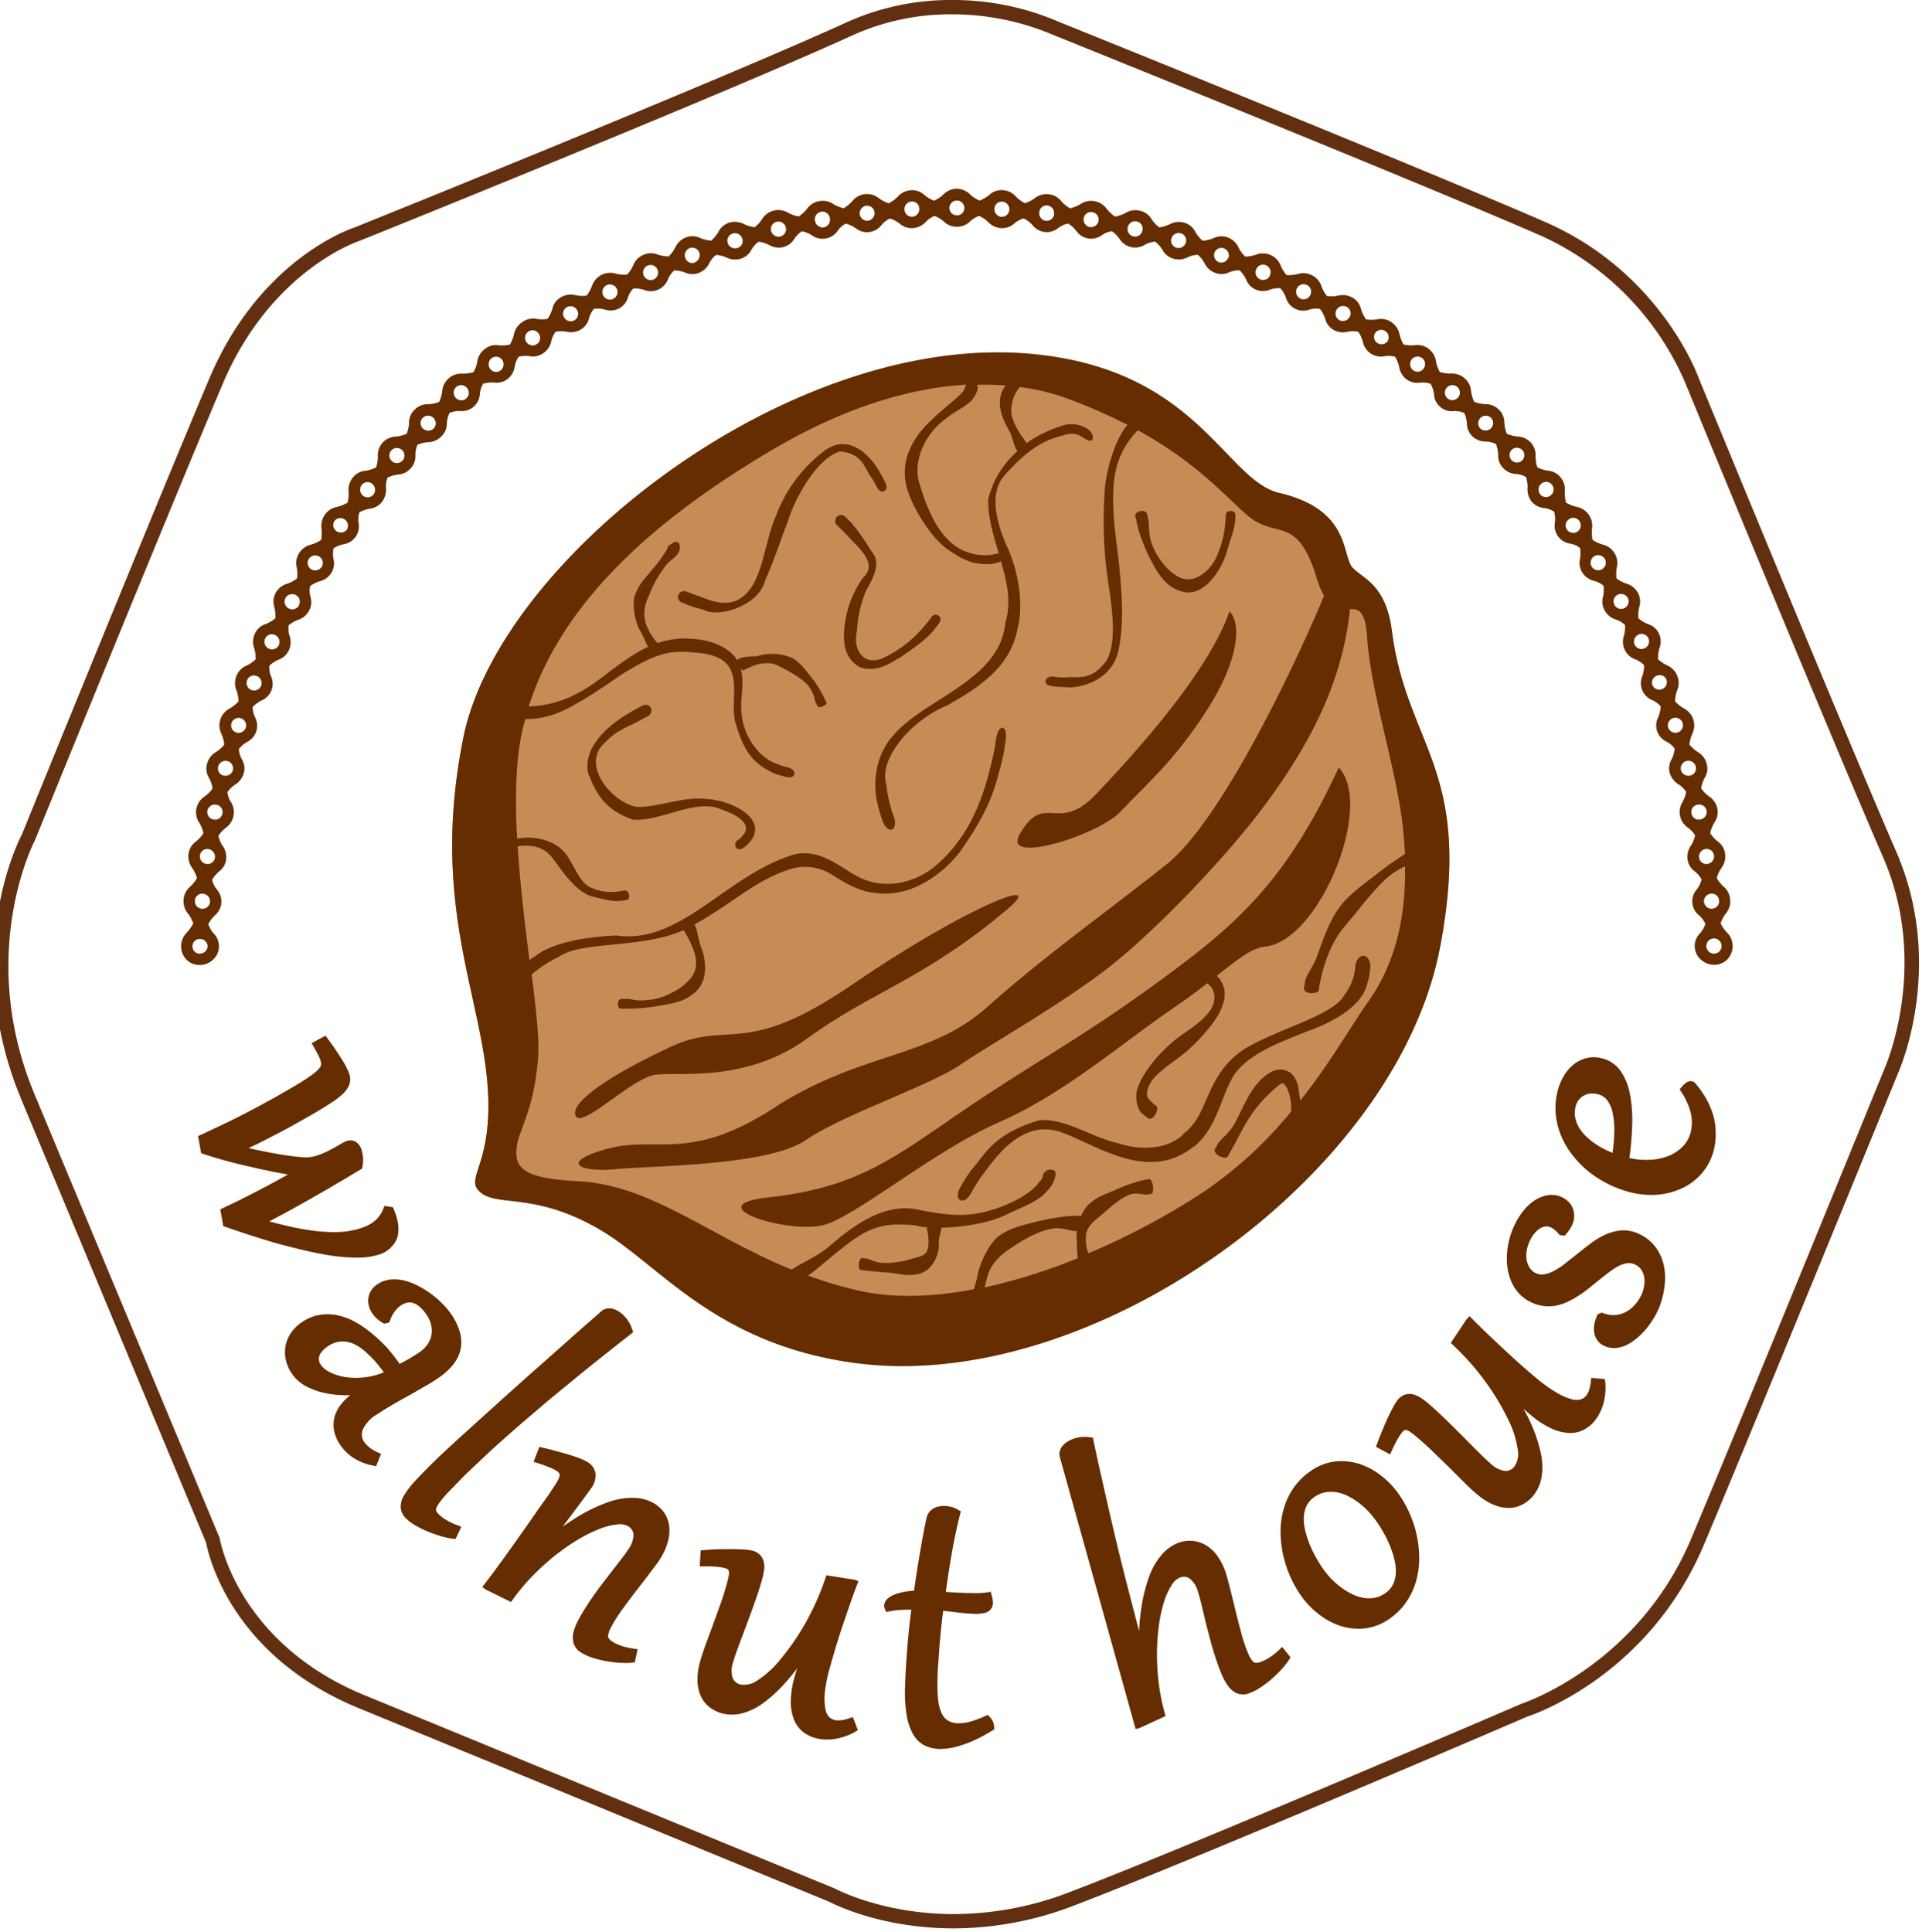 <svg id="Layer_1" data-name="Layer 1" xmlns="http://www.w3.org/2000/svg" viewBox="0 0 472.93 473.71"><defs><style>.cls-1{fill:#632f11;}.cls-2{fill:#c68c56;}.cls-3{fill:#652d00;}</style></defs><title>logo-en</title><path class="cls-1" d="M233.81,472.8c-17.73,0-29.38-5.93-30.62-6.58-3-1.21-85.37-35.14-115.14-47.37-31.61-13-37-37.83-37.51-40.59L5.61,270.49c-.51-1.24-1-2.46-1.47-3.66-12.93-34,.19-60.26,1.23-62.25,1.22-3,33.65-82.71,46-111.88S86,56.08,86.9,55.78c.76-.31,88.69-35.72,120.47-50.22A61.87,61.87,0,0,1,233.24,0a65.53,65.53,0,0,1,26.64,5.47c.76.3,87.41,35.22,118.91,48.94,28.06,12.23,37.3,37.22,37.68,38.29.33.77,34.93,85,48.48,116.23,12,27.79.82,53.26.34,54.32-.31.78-34.11,83.57-47.47,115.33-13.66,32.49-42.23,41.94-43.44,42.32-.64.29-80.45,34.64-111.16,46.34A82.38,82.38,0,0,1,233.81,472.8ZM233.24,3.51a58.43,58.43,0,0,0-24.41,5.23C177,23.27,89,58.72,88.08,59.08c-.33.1-21.68,7.24-33.46,35C42.08,123.63,8.92,205.17,8.57,206l-.08.17c-.12.25-13.65,26.32-1.09,59.44q.67,1.75,1.43,3.56L53.93,377.28l0,.21c.06.25,4.51,25.42,35.42,38.13L204.62,463l.18.09c.11.06,11.61,6.2,29,6.2A79,79,0,0,0,262,464c30.63-11.67,110.37-46,111.18-46.34.43-.15,28.42-9.46,41.44-40.41C428,345.48,461.73,262.7,462.08,261.88c.13-.3,11.06-25.23-.34-51.55C448.17,179.05,413.55,94.8,413.21,93.95A69.84,69.84,0,0,0,377.4,57.62C345.94,43.91,259.32,9,258.45,8.66A63.43,63.43,0,0,0,233.24,3.51Z"/><path class="cls-2" d="M341.26,154.77c-1.46-11.31-6.81-12.7-9.59-15.51s-.31-14.24-18-18.37c-13.45-3.15-20.09-30.74-61.65-34.17-59-4.9-129.74,50.6-138.45,94.33-7.54,37.74,2.82,59.45,5.56,81s-4.64,26.17-2.09,29.52c3.87,5,13.19,0,30.29,10.09,14.39,8.5,27.78,27.55,61.32,32.42,58.61,8.54,133.91-45.72,144.45-102,8.16-43.48-8.18-49-11.83-77.36"/><path class="cls-3" d="M423.35,228.61a10.08,10.08,0,0,1-1.51-2.21,7.69,7.69,0,0,1,1.25-2.39,4.65,4.65,0,0,0,1.1-3.42,4.54,4.54,0,0,0-1.6-3.19,9.06,9.06,0,0,1-1.69-2.12h0a7.88,7.88,0,0,1,1.13-2.45,4.75,4.75,0,0,0,.91-3.47,4.31,4.31,0,0,0-1.85-3.09,8.12,8.12,0,0,1-1.81-2,8.66,8.66,0,0,1,1-2.52,4.74,4.74,0,0,0,.76-3.53,4.82,4.82,0,0,0-2.09-3,8.29,8.29,0,0,1-1.89-1.92,8.17,8.17,0,0,1,.87-2.57,4.33,4.33,0,0,0,.47-3.56,4.71,4.71,0,0,0-2.22-2.83,8.37,8.37,0,0,1-2-1.81,9.69,9.69,0,0,1,.71-2.62,4.62,4.62,0,0,0,.23-3.58,4.78,4.78,0,0,0-2.36-2.69,9.16,9.16,0,0,1-2.09-1.69,8.67,8.67,0,0,1,.49-2.64,4.65,4.65,0,0,0,.06-3.59,4.57,4.57,0,0,0-2.49-2.58,8.32,8.32,0,0,1-2.23-1.53,8.25,8.25,0,0,1,.34-2.68,4.63,4.63,0,0,0-.13-3.6A4.37,4.37,0,0,0,404,153a8.65,8.65,0,0,1-2.32-1.41,8,8,0,0,1,.21-2.71,4.51,4.51,0,0,0-.36-3.58,4.69,4.69,0,0,0-2.84-2.22,8.32,8.32,0,0,1-2.38-1.28,9,9,0,0,1,.09-2.73,4.45,4.45,0,0,0-.62-3.51,4.63,4.63,0,0,0-2.92-2.06,8.63,8.63,0,0,1-2.44-1.16,10.13,10.13,0,0,1-.11-2.69,4.73,4.73,0,0,0-3.84-5.4,9.71,9.71,0,0,1-2.52-1,8.21,8.21,0,0,1-.31-2.68,4.62,4.62,0,0,0-1-3.46,4.34,4.34,0,0,0-3.15-1.71,8.41,8.41,0,0,1-2.59-.82,8.51,8.51,0,0,1-.43-2.67,4.65,4.65,0,0,0-1.16-3.4,4.77,4.77,0,0,0-3.29-1.49,8.38,8.38,0,0,1-2.61-.68,8.64,8.64,0,0,1-.59-2.66,4.47,4.47,0,0,0-1.4-3.3,4.65,4.65,0,0,0-3.35-1.3,8.28,8.28,0,0,1-2.65-.56,10.08,10.08,0,0,1-.76-2.59,4.56,4.56,0,0,0-1.59-3.19,4.62,4.62,0,0,0-3.41-1.14,9.45,9.45,0,0,1-2.66-.38,8.24,8.24,0,0,1-.92-2.52,4.69,4.69,0,0,0-1.77-3.13,4.43,4.43,0,0,0-3.47-.93,8.79,8.79,0,0,1-2.71-.17,8.2,8.2,0,0,1-1-2.49,4.71,4.71,0,0,0-2-3,4.54,4.54,0,0,0-3.54-.68,8.73,8.73,0,0,1-2.69,0,8.61,8.61,0,0,1-1.2-2.45,4.24,4.24,0,0,0-2.13-2.88,4.7,4.7,0,0,0-3.56-.48,8,8,0,0,1-2.69.1,9.43,9.43,0,0,1-1.32-2.37,4.61,4.61,0,0,0-2.33-2.72,4.71,4.71,0,0,0-3.57-.3,9,9,0,0,1-2.68.24A8.07,8.07,0,0,1,314,65.15a4.66,4.66,0,0,0-2.46-2.61,4.59,4.59,0,0,0-3.58-.11,8.6,8.6,0,0,1-2.69.47,8.43,8.43,0,0,1-1.6-2.17,4.71,4.71,0,0,0-2.59-2.48,4.48,4.48,0,0,0-3.62.16,8.57,8.57,0,0,1-2.62.62,8.53,8.53,0,0,1-1.73-2.1,4.5,4.5,0,0,0-2.75-2.33,4.75,4.75,0,0,0-3.59.39,8.06,8.06,0,0,1-2.59.75,8.16,8.16,0,0,1-1.84-2,4.47,4.47,0,0,0-2.91-2.09,4.6,4.6,0,0,0-3.51.58,8.35,8.35,0,0,1-2.57.87,10.31,10.31,0,0,1-2-1.85,4.53,4.53,0,0,0-3-1.92,4.64,4.64,0,0,0-3.51.75,8.84,8.84,0,0,1-2.49,1,8.47,8.47,0,0,1-2.09-1.68,4.67,4.67,0,0,0-6.56-.82,8.5,8.5,0,0,1-2.43,1.24,8.7,8.7,0,0,1-2.17-1.59,4.68,4.68,0,0,0-3.23-1.61,4.35,4.35,0,0,0-3.37,1.2,8.57,8.57,0,0,1-2.35,1.36,8,8,0,0,1-2.27-1.48,4.81,4.81,0,0,0-3.31-1.44,4.77,4.77,0,0,0-3.31,1.44A8,8,0,0,1,229,49.2a8.27,8.27,0,0,1-2.32-1.36,4.42,4.42,0,0,0-3.4-1.2,4.67,4.67,0,0,0-3.2,1.61,8.67,8.67,0,0,1-2.18,1.59,8.37,8.37,0,0,1-2.43-1.24,4.63,4.63,0,0,0-3.44-1,4.68,4.68,0,0,0-3.12,1.77,8.47,8.47,0,0,1-2.08,1.69,9.38,9.38,0,0,1-2.48-1,4.66,4.66,0,0,0-3.51-.75,4.6,4.6,0,0,0-3,1.92,9.42,9.42,0,0,1-2,1.84,8.22,8.22,0,0,1-2.54-.87,4.71,4.71,0,0,0-3.54-.58,4.58,4.58,0,0,0-2.91,2.09,8.3,8.3,0,0,1-1.82,2,8.1,8.1,0,0,1-2.6-.75,4.78,4.78,0,0,0-3.59-.39,4.45,4.45,0,0,0-2.73,2.33,8.82,8.82,0,0,1-1.73,2.1,8.77,8.77,0,0,1-2.64-.62,4.42,4.42,0,0,0-3.6-.16,4.75,4.75,0,0,0-2.61,2.48,8.25,8.25,0,0,1-1.59,2.17,8.56,8.56,0,0,1-2.69-.47,4.56,4.56,0,0,0-3.57.11,4.66,4.66,0,0,0-2.47,2.61,8,8,0,0,1-1.5,2.23,8.93,8.93,0,0,1-2.67-.24,4.72,4.72,0,0,0-5.91,3,9.18,9.18,0,0,1-1.31,2.37,8,8,0,0,1-2.69-.1,4.69,4.69,0,0,0-3.56.48,4.3,4.3,0,0,0-2.16,2.88,8.23,8.23,0,0,1-1.18,2.45,8.81,8.81,0,0,1-2.7,0A4.56,4.56,0,0,0,128,79,4.72,4.72,0,0,0,126,82a8.35,8.35,0,0,1-1,2.49,8.79,8.79,0,0,1-2.71.17,4.37,4.37,0,0,0-3.46.93A4.69,4.69,0,0,0,117,88.72a7.7,7.7,0,0,1-.91,2.52,9.64,9.64,0,0,1-2.67.38,4.67,4.67,0,0,0-5,4.33,9.8,9.8,0,0,1-.74,2.59,8.18,8.18,0,0,1-2.63.56,4.61,4.61,0,0,0-3.35,1.3,4.35,4.35,0,0,0-1.41,3.3,8.79,8.79,0,0,1-.58,2.66,8.59,8.59,0,0,1-2.63.68,4.72,4.72,0,0,0-3.27,1.49,4.67,4.67,0,0,0-1.18,3.4,8,8,0,0,1-.42,2.67,8.53,8.53,0,0,1-2.58.82,4.34,4.34,0,0,0-3.16,1.71,4.72,4.72,0,0,0-1,3.46,7.94,7.94,0,0,1-.28,2.68,10.25,10.25,0,0,1-2.53,1,4.67,4.67,0,0,0-3,1.91,4.82,4.82,0,0,0-.82,3.49,9.9,9.9,0,0,1-.1,2.69,8.7,8.7,0,0,1-2.43,1.16,4.64,4.64,0,0,0-2.95,2.06,4.49,4.49,0,0,0-.61,3.51,8.93,8.93,0,0,1,.09,2.73,8.28,8.28,0,0,1-2.39,1.28,4.72,4.72,0,0,0-2.84,2.22,4.52,4.52,0,0,0-.33,3.58,9.1,9.1,0,0,1,.21,2.71A8.79,8.79,0,0,1,65.14,153a4.38,4.38,0,0,0-2.67,2.38,4.71,4.71,0,0,0-.13,3.6,8.31,8.31,0,0,1,.34,2.68,8.25,8.25,0,0,1-2.25,1.53A4.69,4.69,0,0,0,58,169.33a8.71,8.71,0,0,1,.49,2.64,9.42,9.42,0,0,1-2.1,1.69,4.71,4.71,0,0,0-2.34,2.69,4.66,4.66,0,0,0,.23,3.58,9.3,9.3,0,0,1,.71,2.62,8,8,0,0,1-2,1.81,4.78,4.78,0,0,0-2.21,2.83,4.37,4.37,0,0,0,.47,3.56,7.83,7.83,0,0,1,.87,2.57,7.84,7.84,0,0,1-1.91,1.92,4.77,4.77,0,0,0-2.06,3,4.68,4.68,0,0,0,.73,3.53,8.35,8.35,0,0,1,1,2.52,8.46,8.46,0,0,1-1.8,2,4.4,4.4,0,0,0-1.86,3.09,4.81,4.81,0,0,0,.93,3.47,8.13,8.13,0,0,1,1.14,2.45,8.9,8.9,0,0,1-1.7,2.12A4.68,4.68,0,0,0,45,220.59a4.76,4.76,0,0,0,1.1,3.42,8.29,8.29,0,0,1,1.27,2.39,10.69,10.69,0,0,1-1.52,2.21,4.71,4.71,0,0,0-.17,6.63,4.45,4.45,0,0,0,3.26,1.36,4.77,4.77,0,0,0,3.3-1.32,4.42,4.42,0,0,0,.16-6.39,6.91,6.91,0,0,1-1.33-2.31,7.82,7.82,0,0,1,1.6-2.13,4.45,4.45,0,0,0,.48-6.38A5.63,5.63,0,0,1,52,215.69a8,8,0,0,1,1.69-2,4.32,4.32,0,0,0,1.75-3,4.81,4.81,0,0,0-.88-3.35,6,6,0,0,1-1-2.44,7.69,7.69,0,0,1,1.8-1.94,4.69,4.69,0,0,0,1.29-6.26,5.7,5.7,0,0,1-.9-2.49,7.82,7.82,0,0,1,1.9-1.85,4.79,4.79,0,0,0,2.1-2.73,4.38,4.38,0,0,0-.43-3.43,5.9,5.9,0,0,1-.76-2.55,7,7,0,0,1,2-1.73,4.43,4.43,0,0,0,2-6,5.75,5.75,0,0,1-.6-2.6,8,8,0,0,1,2.16-1.58,4.42,4.42,0,0,0,2.32-5.94,5.71,5.71,0,0,1-.39-2.6,7.88,7.88,0,0,1,2.24-1.46,4.5,4.5,0,0,0,2.55-2.34,4.79,4.79,0,0,0,.17-3.46,5.93,5.93,0,0,1-.25-2.62,7.8,7.8,0,0,1,2.28-1.34,4.66,4.66,0,0,0,2.69-2.17,4.39,4.39,0,0,0,.4-3.43,6.06,6.06,0,0,1-.12-2.66,7.65,7.65,0,0,1,2.35-1.2,4.7,4.7,0,0,0,2.84-2,4.45,4.45,0,0,0,.58-3.42,6.15,6.15,0,0,1,0-2.66,7,7,0,0,1,2.44-1,4.43,4.43,0,0,0,3.7-5.2,5.6,5.6,0,0,1,.21-2.64,8,8,0,0,1,2.51-.88,4.46,4.46,0,0,0,3-1.65,4.89,4.89,0,0,0,1-3.35,5.8,5.8,0,0,1,.38-2.61,7.83,7.83,0,0,1,2.54-.75,4.45,4.45,0,0,0,3.09-1.5,4.38,4.38,0,0,0,1.21-3.23,6,6,0,0,1,.5-2.58,7.81,7.81,0,0,1,2.57-.63A4.69,4.69,0,0,0,108.2,107a4.38,4.38,0,0,0,1.37-3.19,6.11,6.11,0,0,1,.65-2.58,6.76,6.76,0,0,1,2.61-.46,4.41,4.41,0,0,0,3.3-1.05,4.57,4.57,0,0,0,1.53-3.12,5.51,5.51,0,0,1,.8-2.52,8,8,0,0,1,2.66-.28,4.46,4.46,0,0,0,3.35-.89,4.67,4.67,0,0,0,1.71-3,6.13,6.13,0,0,1,1-2.46,8.07,8.07,0,0,1,2.66-.13,4.33,4.33,0,0,0,3.37-.73,4.49,4.49,0,0,0,1.92-2.85,5.89,5.89,0,0,1,1.11-2.41,7.61,7.61,0,0,1,2.65,0,4.89,4.89,0,0,0,3.42-.47,4.5,4.5,0,0,0,2.08-2.76,6.06,6.06,0,0,1,1.22-2.37,7,7,0,0,1,2.65.16,4.5,4.5,0,0,0,3.48-.25A4.43,4.43,0,0,0,153.92,73a5.87,5.87,0,0,1,1.38-2.29,8.43,8.43,0,0,1,2.63.38A4.44,4.44,0,0,0,161.4,71a4.64,4.64,0,0,0,2.38-2.55,5.72,5.72,0,0,1,1.52-2.15,8.08,8.08,0,0,1,2.62.51,4.36,4.36,0,0,0,3.43.1,4.69,4.69,0,0,0,2.53-2.34,6,6,0,0,1,1.66-2.07,7.8,7.8,0,0,1,2.57.64,4.72,4.72,0,0,0,3.44.31,4.4,4.4,0,0,0,2.67-2.19,6.19,6.19,0,0,1,1.77-2,7.74,7.74,0,0,1,2.51.77,4.72,4.72,0,0,0,3.42.58,4.42,4.42,0,0,0,2.8-2,6.16,6.16,0,0,1,1.88-1.9,7,7,0,0,1,2.48,1,4.48,4.48,0,0,0,6.3-1.12,5.15,5.15,0,0,1,2-1.76,8,8,0,0,1,2.43,1.13,4.45,4.45,0,0,0,3.32.94,4.59,4.59,0,0,0,3-1.74,5.75,5.75,0,0,1,2.08-1.59,8.15,8.15,0,0,1,2.36,1.25,4.36,4.36,0,0,0,3.27,1.11,4.87,4.87,0,0,0,3.12-1.5,5.65,5.65,0,0,1,2.17-1.48,7.49,7.49,0,0,1,2.26,1.36,4.48,4.48,0,0,0,3.21,1.28,4.42,4.42,0,0,0,3.2-1.28,5.89,5.89,0,0,1,2.27-1.36,7.94,7.94,0,0,1,2.19,1.48,4.74,4.74,0,0,0,3.1,1.5,4.4,4.4,0,0,0,3.28-1.11A6,6,0,0,1,251,53.55a7.52,7.52,0,0,1,2.09,1.59,4.56,4.56,0,0,0,3,1.74,4.4,4.4,0,0,0,3.31-.94,6.05,6.05,0,0,1,2.44-1.13,6.77,6.77,0,0,1,2,1.76,4.45,4.45,0,0,0,6.28,1.12,5.52,5.52,0,0,1,2.49-1,8.18,8.18,0,0,1,1.88,1.9,4.45,4.45,0,0,0,2.81,2,4.66,4.66,0,0,0,3.4-.58,6,6,0,0,1,2.51-.77,8.3,8.3,0,0,1,1.78,2,4.41,4.41,0,0,0,2.68,2.19,4.71,4.71,0,0,0,3.44-.31,5.81,5.81,0,0,1,2.58-.64,7.62,7.62,0,0,1,1.63,2.07,4.71,4.71,0,0,0,2.55,2.34,4.39,4.39,0,0,0,3.44-.1,6.2,6.2,0,0,1,2.62-.51,8,8,0,0,1,1.54,2.15,4.42,4.42,0,0,0,5.81,2.62,6.1,6.1,0,0,1,2.63-.38A7.07,7.07,0,0,1,315.27,73,4.42,4.42,0,0,0,321,75.92a5.47,5.47,0,0,1,2.64-.16,7.85,7.85,0,0,1,1.24,2.37,4.44,4.44,0,0,0,2.07,2.76,4.9,4.9,0,0,0,3.43.47,5.73,5.73,0,0,1,2.64,0,8.29,8.29,0,0,1,1.11,2.41A4.45,4.45,0,0,0,336,86.62a4.33,4.33,0,0,0,3.37.73,6.09,6.09,0,0,1,2.66.13,7.72,7.72,0,0,1,1,2.46,4.73,4.73,0,0,0,1.72,3,4.43,4.43,0,0,0,3.35.89,6.14,6.14,0,0,1,2.64.28,6.89,6.89,0,0,1,.83,2.52,4.38,4.38,0,0,0,4.82,4.18,5.39,5.39,0,0,1,2.62.46,8.07,8.07,0,0,1,.63,2.58A4.43,4.43,0,0,0,361,107a4.75,4.75,0,0,0,3.23,1.26,5.62,5.62,0,0,1,2.54.63,8,8,0,0,1,.53,2.58,4.31,4.31,0,0,0,1.18,3.23,4.51,4.51,0,0,0,3.11,1.5,6,6,0,0,1,2.53.75,8,8,0,0,1,.39,2.61,4.86,4.86,0,0,0,.94,3.35,4.57,4.57,0,0,0,3.06,1.65,5.94,5.94,0,0,1,2.5.88,6.93,6.93,0,0,1,.21,2.64,4.43,4.43,0,0,0,3.7,5.2,5.4,5.4,0,0,1,2.45,1.06,8.31,8.31,0,0,1,0,2.65,4.5,4.5,0,0,0,.58,3.42,4.74,4.74,0,0,0,2.84,2,5.91,5.91,0,0,1,2.35,1.2,8.2,8.2,0,0,1-.12,2.66,4.39,4.39,0,0,0,.41,3.43,4.61,4.61,0,0,0,2.67,2.17,5.84,5.84,0,0,1,2.28,1.34,7.3,7.3,0,0,1-.24,2.62,4.67,4.67,0,0,0,.18,3.46,4.42,4.42,0,0,0,2.53,2.34,5.76,5.76,0,0,1,2.22,1.46,7.7,7.7,0,0,1-.39,2.6,4.46,4.46,0,0,0,2.34,5.94,5.88,5.88,0,0,1,2.13,1.58,7.66,7.66,0,0,1-.6,2.6,4.53,4.53,0,0,0-.28,3.46,4.6,4.6,0,0,0,2.32,2.59,5.33,5.33,0,0,1,2,1.73,8.14,8.14,0,0,1-.75,2.55,4.39,4.39,0,0,0-.46,3.43,5,5,0,0,0,2.11,2.73,5.89,5.89,0,0,1,1.9,1.85,8,8,0,0,1-.89,2.49,4.65,4.65,0,0,0,1.27,6.26,5.82,5.82,0,0,1,1.82,1.94,7.89,7.89,0,0,1-1,2.44,4.86,4.86,0,0,0-.87,3.36,4.4,4.4,0,0,0,1.76,3,6.13,6.13,0,0,1,1.7,2,7.41,7.41,0,0,1-1.14,2.38,4.4,4.4,0,0,0,.48,6.38,6,6,0,0,1,1.59,2.13,6.61,6.61,0,0,1-1.32,2.31,4.38,4.38,0,0,0,.17,6.39,4.77,4.77,0,0,0,3.3,1.32,4.49,4.49,0,0,0,3.26-1.36,4.72,4.72,0,0,0-.18-6.63M49,233.85A1.85,1.85,0,0,1,47.17,232a1.83,1.83,0,0,1,1.91-1.79A1.86,1.86,0,0,1,50.9,232a1.89,1.89,0,0,1-1.91,1.8m.49-11a1.83,1.83,0,0,1-1.7-2,1.79,1.79,0,0,1,2-1.67,1.88,1.88,0,0,1,1.71,2,1.85,1.85,0,0,1-2,1.68m3.21-12.54a1.83,1.83,0,0,1-2.08,1.56,1.86,1.86,0,0,1-1.6-2.09,1.79,1.79,0,0,1,2.08-1.56,1.91,1.91,0,0,1,1.6,2.09m1.83-10.78a1.81,1.81,0,0,1-2.13,1.44,1.84,1.84,0,1,1,.73-3.6,1.8,1.8,0,0,1,1.4,2.16m2.55-10.61a1.89,1.89,0,0,1-2.29,1.27,1.79,1.79,0,0,1-1.29-2.25,1.85,1.85,0,0,1,3.58,1m3.17-10.48a1.88,1.88,0,0,1-2.35,1.17,1.84,1.84,0,1,1,2.35-1.17M64,168.16a1.85,1.85,0,0,1-2.4,1,1.83,1.83,0,0,1-1-2.41,1.79,1.79,0,0,1,2.38-1A1.88,1.88,0,0,1,64,168.16m4.36-10a1.84,1.84,0,0,1-2.44.88,1.87,1.87,0,0,1-.92-2.48,1.82,1.82,0,0,1,2.47-.86,1.9,1.9,0,0,1,.9,2.46m4.95-9.74A1.86,1.86,0,0,1,70,146.6a1.89,1.89,0,0,1,2.56-.7,1.83,1.83,0,0,1,.71,2.49M78.85,139a1.86,1.86,0,0,1-2.54.56,1.8,1.8,0,0,1-.59-2.53,1.85,1.85,0,0,1,3.13,2m6.1-9.07a1.86,1.86,0,0,1-3-2.16,1.83,1.83,0,0,1,2.59-.42,1.86,1.86,0,0,1,.44,2.57m6.6-8.71a1.84,1.84,0,0,1-2.59.28,1.87,1.87,0,0,1-.3-2.61,1.79,1.79,0,0,1,2.58-.28,1.89,1.89,0,0,1,.31,2.61m7.1-8.31a1.85,1.85,0,0,1-2.74-2.49,1.88,1.88,0,0,1,2.64-.1,1.84,1.84,0,0,1,.1,2.59m7.61-7.84a1.89,1.89,0,0,1-2.63-.06,1.81,1.81,0,0,1,0-2.59,1.85,1.85,0,0,1,2.64.07,1.82,1.82,0,0,1,0,2.58m8-7.38a1.85,1.85,0,0,1-2.6-.2,1.84,1.84,0,1,1,2.78-2.41,1.85,1.85,0,0,1-.18,2.61m8.46-6.91a1.81,1.81,0,0,1-2.57-.34,1.87,1.87,0,0,1,.31-2.61,1.81,1.81,0,0,1,2.58.34,1.89,1.89,0,0,1-.32,2.6m8.85-6.42a1.84,1.84,0,0,1-2.55-.48,1.88,1.88,0,0,1,.47-2.59,1.85,1.85,0,0,1,2.58.53,1.83,1.83,0,0,1-.5,2.54m9.23-5.84a1.88,1.88,0,0,1-2.53-.68,1.81,1.81,0,0,1,.64-2.52,1.88,1.88,0,0,1,2.54.69,1.83,1.83,0,0,1-.66,2.51m9.57-5.28a1.86,1.86,0,1,1,.79-2.5,1.87,1.87,0,0,1-.79,2.5m9.87-4.73a1.87,1.87,0,0,1-2.44-.93,1.85,1.85,0,0,1,.93-2.46,1.81,1.81,0,0,1,2.42.94,1.87,1.87,0,0,1-.91,2.45m10.1-4.15A1.82,1.82,0,0,1,168,63.26a1.87,1.87,0,0,1,1.08-2.41,1.81,1.81,0,0,1,2.37,1.1,1.9,1.9,0,0,1-1.08,2.37m10.35-3.51a1.86,1.86,0,0,1-2.3-1.22,1.84,1.84,0,0,1,1.21-2.33A1.9,1.9,0,0,1,182,58.53a1.8,1.8,0,0,1-1.22,2.28M191.28,58a1.89,1.89,0,0,1-2.22-1.4,1.8,1.8,0,0,1,1.36-2.22,1.86,1.86,0,0,1,.87,3.62M202,55.73a1.88,1.88,0,0,1-2.16-1.51,1.85,1.85,0,1,1,3.63-.64A1.88,1.88,0,0,1,202,55.73m10.79-1.61a1.85,1.85,0,0,1-2-1.61,1.87,1.87,0,0,1,1.62-2.07,1.82,1.82,0,0,1,2,1.62,1.9,1.9,0,0,1-1.62,2.07m10.89-1a1.82,1.82,0,0,1-1.93-1.72,1.86,1.86,0,0,1,1.72-2,1.78,1.78,0,0,1,1.92,1.73,1.88,1.88,0,0,1-1.71,2m10.92-.36A1.79,1.79,0,0,1,232.76,51a1.83,1.83,0,1,1,3.67,0,1.8,1.8,0,0,1-1.83,1.81m10.92.36a1.89,1.89,0,0,1-1.72-2,1.79,1.79,0,0,1,1.93-1.73,1.87,1.87,0,0,1,1.73,2,1.85,1.85,0,0,1-1.95,1.72m12.93-.63a1.84,1.84,0,0,1-2,1.61A1.87,1.87,0,0,1,254.8,52a1.81,1.81,0,0,1,2-1.62,1.86,1.86,0,0,1,1.61,2.07m10.91,1.71a1.89,1.89,0,0,1-2.16,1.51,1.86,1.86,0,0,1-1.47-2.16,1.8,1.8,0,0,1,2.13-1.49,1.82,1.82,0,0,1,1.49,2.14m10.77,2.36a1.84,1.84,0,1,1-3.58-.84,1.85,1.85,0,0,1,2.22-1.38,1.81,1.81,0,0,1,1.36,2.22m10.63,3a1.86,1.86,0,0,1-2.29,1.22,1.81,1.81,0,0,1-1.23-2.28,1.9,1.9,0,0,1,2.31-1.27,1.82,1.82,0,0,1,1.21,2.33m10.4,3.67a1.79,1.79,0,0,1-2.35,1.06A1.86,1.86,0,0,1,297.73,62a1.81,1.81,0,0,1,2.36-1.1,1.87,1.87,0,0,1,1.07,2.41m10.19,4.28A1.84,1.84,0,1,1,308,66a1.8,1.8,0,0,1,2.42-.94,1.84,1.84,0,0,1,.92,2.46m9.91,4.85a1.86,1.86,0,0,1-2.48.82,1.88,1.88,0,0,1-.8-2.5,1.84,1.84,0,1,1,3.28,1.67m9.6,5.42a1.89,1.89,0,0,1-2.53.68,1.84,1.84,0,0,1-.64-2.51,1.87,1.87,0,0,1,2.53-.69,1.78,1.78,0,0,1,.64,2.52m9.25,6a1.83,1.83,0,0,1-3-2.06,1.84,1.84,0,0,1,2.57-.53,1.86,1.86,0,0,1,.46,2.59M349,90.41a1.83,1.83,0,0,1-2.58.34,1.89,1.89,0,0,1-.33-2.6,1.83,1.83,0,0,1,2.59-.34,1.86,1.86,0,0,1,.32,2.61m8.47,7.05a1.85,1.85,0,0,1-2.6.2,1.87,1.87,0,0,1-.17-2.61,1.83,1.83,0,1,1,2.77,2.41m8.09,7.53a1.89,1.89,0,0,1-2.63.06,1.85,1.85,0,0,1,2.59-2.64,1.79,1.79,0,0,1,0,2.58m7.57,8a1.84,1.84,0,0,1-2.47-2.72,1.88,1.88,0,0,1,2.64.1,1.86,1.86,0,0,1-.18,2.62m7.09,8.46a1.83,1.83,0,0,1-2.58-.28,1.88,1.88,0,0,1,.32-2.61,1.79,1.79,0,0,1,2.58.28,1.85,1.85,0,0,1-.32,2.61m6.6,8.86a1.87,1.87,0,0,1-2.58-.43,1.85,1.85,0,0,1,.44-2.57,1.82,1.82,0,0,1,2.58.42,1.87,1.87,0,0,1-.45,2.58m6.08,9.21a1.9,1.9,0,0,1-2.58-.56,1.86,1.86,0,0,1,3.14-2,1.8,1.8,0,0,1-.57,2.53m5.48,9.57a1.83,1.83,0,0,1-2.48-.72,1.81,1.81,0,0,1,.7-2.49,1.87,1.87,0,0,1,2.54.7,1.83,1.83,0,0,1-.77,2.51m2.47,9a1.89,1.89,0,0,1,.89-2.46,1.82,1.82,0,0,1,2.47.86,1.88,1.88,0,0,1-.93,2.48,1.82,1.82,0,0,1-2.42-.88m4.36,10a1.86,1.86,0,0,1,1.06-2.41,1.78,1.78,0,0,1,2.37,1,1.85,1.85,0,0,1-3.42,1.39M409,178.41a1.85,1.85,0,1,1,2.34,1.17,1.87,1.87,0,0,1-2.34-1.17m3.14,10.48a1.86,1.86,0,0,1,3.59-1,1.79,1.79,0,0,1-1.28,2.25,1.91,1.91,0,0,1-2.31-1.27m2.57,10.61a1.79,1.79,0,0,1,1.4-2.16,1.84,1.84,0,1,1,.73,3.6,1.78,1.78,0,0,1-2.13-1.44m1.85,10.78a1.87,1.87,0,0,1,1.58-2.09,1.81,1.81,0,0,1,2.08,1.56,1.87,1.87,0,0,1-1.6,2.09,1.79,1.79,0,0,1-2.06-1.56m1.19,10.86a1.88,1.88,0,0,1,1.72-2,1.78,1.78,0,0,1,2,1.67,1.82,1.82,0,0,1-1.7,2,1.85,1.85,0,0,1-2-1.68m2.49,12.71a1.9,1.9,0,0,1-1.92-1.8,1.87,1.87,0,1,1,1.92,1.8"/><path class="cls-3" d="M353.09,232.12c8.16-43.48-8.18-49-11.83-77.36-1.46-11.33-6.81-12.7-9.59-15.51s-.31-14.25-18-18.39c-13.45-3.14-20.09-30.73-61.64-34.16C193,81.8,122.27,137.32,113.56,181c-7.54,37.74,2.82,59.45,5.56,81s-4.64,26.17-2.09,29.52c3.87,5,13.19,0,30.29,10.09,14.39,8.5,27.78,27.55,61.32,32.42,58.61,8.54,133.91-45.72,144.45-102M241.42,315.61a29.25,29.25,0,0,1,.87-3.28c.93-2.73,3.23-4.82,5.45-6.27,2.91-2,7-4.39,10.6-4.86,2.17-.28,4,.63,5.15.6l.53,0a7.7,7.7,0,0,0,0,2.25,34.22,34.22,0,0,0,.22,4.43,139.84,139.84,0,0,1-22.77,7.16M238.57,97.7a6.39,6.39,0,0,0,1.16-2.47,2,2,0,0,0-.18-.88,63.39,63.39,0,0,1,7,.18,9.72,9.72,0,0,0-.88,1.41c-1.55,3.87.64,7.75,2,10.12.62,1.63,1,3.14,1.42,4,.16.24.27.42.35.57a23,23,0,0,0-7.18,11.83c0,4.63,1.33,9,2.65,13.3a1.54,1.54,0,0,0-.69,0,8,8,0,0,1-2.06.35,12.66,12.66,0,0,1-10.36-4.44c-3-3.33-5-8.45-6.28-12.8-2-5.83,1.48-12.67,6.2-16.09,2.68-2.17,5.55-3.26,6.88-5.09M198.1,312.77c.1-.07.19-.15.31-.23,2.86-2,8.32-7.2,12.59-9.75,4.89-2.91,8.62-2.69,13.25-2.39a13.68,13.68,0,0,0,3,.5c0,.23,0,.48.07.79.31,1.2.57,3.59,0,4.89s-1.83,1.57-3.28,1.89a22.66,22.66,0,0,1-7.62,1.19c-2.31-.18-3-1-4.16-1.1-.59-.09-.94-.11-.94-.11-.33,0-.63.4-.73,1.41s.1,1.49.42,1.52l1,.12c1.18.13,3.23.34,5.68.52,2.18.1,4.6,1,7.23.37,4-.64,5.66-5.61,5.21-8.05.17-1.3.58-2.46.71-3.34,5.45-.11,12.21-1.26,15.87-3.22,5.92-2.69,8.07-3.37,10.43-6.26a6.53,6.53,0,0,0,1.48-2.72c.37-1.07.15-2-.85-2a1.82,1.82,0,0,0-1.95,1.07c-.19-.07.13.91-1.11,2-1.48,2.33-6.3,5.33-12.32,7-5.78,1.69-11,1-17.41-.31-9-1.88-17.19,5.18-22.09,9.36-3.29,2.55-6.68,3.89-8.48,5.16l-.31.22c-20.42-8.36-34.47-20.76-52.29-21.68-13.46-.7-15.91-3.15-15.08-8.71.67-4.36,4.26-8.91,5.21-21.92.31-4.12-.51-11.35-1.59-20.07a30,30,0,0,1,6.6-4.3c5.5-4,20.2-1.92,30.66-6.56a12.36,12.36,0,0,1,.76,1.3c.77,1.35,2.33,4.4,2.28,6.68,0,2.54-1.16,3.79-2.58,5.1-1.4,1.49-6,3.93-9.07,4-3,.47-4-.31-5.49-.2l-1.23,0c-.42,0-.77.39-.78,1.2s.33,1.18.76,1.16l1.36,0a45.26,45.26,0,0,0,7.51-.61c2.78-.57,6.24-.8,8.89-3.09,4.1-3.07,2.92-9,1.69-11.83-.61-2-.77-3.87-1.34-4.87a1.19,1.19,0,0,0-.11-.23c9.95-5.57,15.63-11.46,24.43-13.84A12.33,12.33,0,0,1,203,213.9c2.86,1.63,6.91,4.64,11.38,5,9.4,1.42,17.27-5.2,21.07-10.18,7.56-10.85,8.29-15.15,10.06-21.53.86-3.32.91-5.35,1-5.34.25-1.81.1-3.31-.7-3.41s-1.39,1.3-1.67,3a43.67,43.67,0,0,1-1,5.39c-1.47,5.9-4.3,17.91-14.46,26-4.46,3.42-10.71,5-16.28,3-5-1.59-10.47-8.22-17.87-6.28-16.78,5.2-27.54,22.06-43.39,19.81-8.46.37-16,2-19.82,5-.58.38-1.08.72-1.52,1.07-1.07-8.62-2.28-18.39-2.88-27.9a11,11,0,0,1,4.58.12c2.66.76,3.68,2.3,5.11,4.28s5.25,7.41,9.13,8c3.45.86,4.62,1.11,6.38.94l1.46-.18c.48-.06.82-.49.64-1.29s-.59-1.11-1-1.06l-1.38.19a12,12,0,0,1-7.19-1c-2.48-1.28-3.49-4.47-5.31-7.22-2.36-4.31-8.51-5.47-12-4.76-.2,0-.37,0-.57,0-.54-10-.36-19.68,1.48-27.27.17-.65.38-1.3.55-2a19.23,19.23,0,0,0,5.46-.68c4.69-1,12.49-6.34,17.8-10,6.13-3.87,10.55-6.14,16.19-5.76,2.89.25,8.52.17,10.68,4s.09,9.83,1.52,13.76c2.24,7.83,5.14,9.85,8.77,11.75a16.9,16.9,0,0,0,3.32,1.08c1.11.3,2.1.15,2.21-.64s-.64-1.4-1.63-1.65a14.62,14.62,0,0,1-3-1c-3.42-1.14-8.65-6.47-8.39-14.42,0-2.42.76-5.67-.15-8.78.26.29.52.46.68.38l1.42-.62a9.29,9.29,0,0,1,4.84-1.08c1.88.09,2.88,1,4.25,1.61,1.36.82,4.67,2.52,5.79,4.5,1.28,1.75,1,2.68,1.47,3.63l.41.79c.13.26.58.33,1.32,0s1-.68.83-1l-.46-.91a26.25,26.25,0,0,0-2.9-4.78c-1.32-1.62-2.71-3.71-4.76-5a12.13,12.13,0,0,0-8.91-.56,16.69,16.69,0,0,0-3.78.37c-.59.25-.92.4-.92.4a.35.35,0,0,0-.17.23,6.05,6.05,0,0,0-.52-.88c-3.08-3.47-7.62-4.29-11.37-4.45a20.17,20.17,0,0,0-7.6,1.12,14.74,14.74,0,0,1-2.92-4.94,9,9,0,0,1,.65-6.3,29.94,29.94,0,0,1,4.51-8.07c1.12-1.23,2.72-2,3.09-3.35a2.48,2.48,0,0,0,0-1.63c-.15-.63-.92-.72-1.59-.29s-1.28.88-1.26.88.18,0-.24.86a35.12,35.12,0,0,1-3.7,5c-1.57,1.94-2.86,3.16-3.75,5.31-1.33,2.31-.37,7.49,1.09,9.72,1,1.86,1.3,2.86,1.81,3.72-6.51,3-11.7,8.48-16.76,11.07a26.24,26.24,0,0,1-11.31,3.47l-1.2.07c8.11-25.48,30.42-45.51,59-62.49,18-10.75,34.35-15.59,48.25-16.41a.4.4,0,0,0-.09.27,5,5,0,0,1-1.77,2.5c-1.81,1.87-7,5.57-9.78,9.36-3.13,4.24-4,8.39-3,12.8,1.18,4.59,5.8,12.7,10.58,15.77,4.58,3.13,6.7,3.29,9.56,3.31a9.39,9.39,0,0,0,2.36-.43,1.7,1.7,0,0,0,.66-.34c1.47,5.07,2.62,10.05,1.1,15.11-1.36,14.15-19.46,18.44-27.29,27.43-5.17,5.61-5,13-4.12,16.68a32.6,32.6,0,0,0,1.31,4.48c.5,1.5,1.53,2.44,2.28,2.14s1-1.7.5-3.07a31.65,31.65,0,0,1-1.86-7.91c-2-6.26,6-15.78,14.81-19.41,8.68-4.89,15.76-9.79,17.43-19.23,1.21-4.65.57-12.27-2.29-18.93-3-6.48-4.83-13.77-1.12-18.12,6.92-7.91,11-9.08,15.54-10.25a4.77,4.77,0,0,1,3.48.57c1,.6,1.69,1.26,2.41.94s.47-1.93-1.13-2.94a7.32,7.32,0,0,0-5.25-.89,31.75,31.75,0,0,0-9.52,4.49c-.17-.28-.45-.67-.76-1.16a18.48,18.48,0,0,1-2.84-5.35A8.94,8.94,0,0,1,250,94.9a53.46,53.46,0,0,1,11.79,2.86,128.87,128.87,0,0,1,14.65,6.42c-.06.06-.1.13-.15.18-2.74,3.08-5.51,11.5-5.52,17.44a99.05,99.05,0,0,0,.37,16.6c.47,5.65,3.51,17.7.12,23.62-3.94,5.29-7.3,3.67-10.27,4.08-1.73,0-2.76-.23-2.76-.19-.93-.09-1.73.23-1.87,1s.62,1.24,1.62,1.33a25.86,25.86,0,0,0,3.08.21c3.07.52,12.07-1.33,13.3-9.78,1.28-6.55.62-13.78,0-20.31-1-8.61-2.65-18.3-.1-25.52a21,21,0,0,1,4.7-7.35c14.3,7.86,21.09,15.81,26.63,20.67,7.39,6.47,12.35-.48,17.28,15.73a20.81,20.81,0,0,0,1.73,4.18C321.33,154.33,301,200,286,211.93c-15.78,12.53-29.71,22.28-44,35s-31.15,11-52.13,24.64-29.08,6.71-41.22,10.16-5.87,5.77,2.47,4.91,37-.71,46.33-7.06,30.36-13.35,37.94-18.49,21.09-12.67,33.64-21.78,31.36-28.79,41.13-42,18.43-28.23,20.68-46.67a8.71,8.71,0,0,0,.11-1.3c2.12-.06,3.79.33,4.23,6.91,1,14.27,7.11,31.79,8.78,46.7.23,2.24.39,4.37.49,6.45a75,75,0,0,0-6.44,4.54c-2.82,2.22-6.24,4.52-8.76,7.45-3.37,3.93-5,9.49-6.51,13.48-1,2.4-2.5,4.29-2.77,5.76-.19,1.06-.25,1.71-.27,1.69-.07.61.73,1.17,1.73,1.18s1.85-.28,1.89-.76a23.92,23.92,0,0,1,.51-2.75,35.22,35.22,0,0,1,3.13-8.86c1.69-3.09,3.39-4.74,5.22-7s5.92-7.54,9-9.79a18.79,18.79,0,0,1,3.3-1.93c.23,15.39-3.72,25.79-9.23,33.47-3.66,5.08-8.81,14.31-16.48,24,0-.36-.07-.73-.13-1.11-.39-1.67-.09-3.65-2.23-5.74-3.15-2-5.62.29-6.85,1.26-3.73,3.48-5.18,8.51-7.27,11.84-1.25,2-3.11,3.23-3.75,4.37-.46.83-.71,1.33-.71,1.33-.24.44.31,1.2,1.19,1.65s1.79.5,2,.07c0,0,.5-.94,1.34-2.41.93-1.69,2.76-5.4,4.4-7.81a35.11,35.11,0,0,1,5.3-6c1.07-.92,2.32-2.18,2.74-1.55,1.13,1,1.68,3.74,1.77,5.35,0,.5,0,1,0,1.38A100.62,100.62,0,0,1,295,292.29a177.84,177.84,0,0,1-28.16,15,10.17,10.17,0,0,1-.58-4.66c.34-2,2.14-3.44,3.72-4.7,2.06-1.73,4.69-4.34,7.34-5.14,1.62-.46,3.18.25,4,.09.63-.13,1-.19,1-.19.31,0,.46-.89.34-1.9s-.57-1.77-.92-1.7c0,0-.81.12-2.08.4a42.22,42.22,0,0,0-6.35,2.32c-2.29,1-4,1.49-5.76,2.95a8.11,8.11,0,0,0-2.51,3.43.45.45,0,0,0-.36-.14l-2.67.11a59,59,0,0,0-8.59,1.54c-3.14.82-5.36,1.34-7.86,2.91-3,1.59-5.61,7.65-6.07,10.91-.27,1.08-.51,1.91-.75,2.58-9.87,1.89-19.48,2.28-28,.38a97.27,97.27,0,0,1-12.7-3.76"/><path class="cls-3" d="M287.89,247c3.14-2.15,5.82-4.15,8.12-5.93.18.17.41.42.77.75,1,1.21,1.79,3.76-.64,6.64-2,2.53-5.32,4.36-8.11,6.56-3.6,3-7.39,7.21-9,11.42-1,2.49-.19,5.65,1,6.6.89.72,1.39,1.11,1.39,1.11.49.39,1.31,0,1.81-.88s.67-1.8.34-2.06a7.89,7.89,0,0,1-1.67-1.52c-1.39-.82-.68-3.79,1.68-6.08s4.46-3.48,6.76-5.35,7.11-6.67,8.88-10.49,1-6-.19-7.77c-.28-.31-.53-.55-.72-.75,5.23-4.12,8.5-6.8,11.91-7.17,13.3-1.43,26.75-34.66,18-43.91-13.3,28.88-26,39.23-44.52,52.76s-30,19.44-47.19,31.12-26.1,19.13-48.07,21.52c-18.26,2,5.79,9.38,14.12,6.6s26.81-18.23,42.58-25.12,30.44-19.72,42.7-28"/><path class="cls-3" d="M274.78,198.93c5.32-5.76,12.93-12,21.16-24.88s8.25-21.45,5.5-24.19c-5.25,15.12-23.06,34.66-32.64,44.78s-12.74-.88-18.85,10c-4.25,7.59,19.52.05,24.83-5.71"/><path class="cls-3" d="M160.89,263.49c6-.73,22.17,2,37.26-9.05s29-14.62,49.06-31.73c9.8-8.38-11,0-38.6,18.91-26,17.78-30,8.45-44.11,15s-24.88,13.53-23.38,16.94,13.79-9.39,19.76-10.11"/><path class="cls-3" d="M173.52,195.93c-6-.83-12.8,2.27-17.63,1.88-6-1.26-13.81-10.51-7.38-15.93,2.77-3,6.33-4,8.1-5.12l2.26-1.19a1.55,1.55,0,0,0,.72-2,1.46,1.46,0,0,0-2.06-.56,48.26,48.26,0,0,0-4.41,2.5c-2.65,1.68-10.32,7-8.94,14,2.42,6.46,5.09,9.27,10.91,11.44,6.52.68,15.67-5.37,21.78-2.48,5.88,1.91,6.77,4.48,5.58,5.92a5.83,5.83,0,0,1-1.47,1.52,1.38,1.38,0,0,0-.59,1.8c.37.72,1.27.66,2,.07a7.89,7.89,0,0,0,2.11-2.26c2.92-5.14-5-9.14-11-9.61"/><path class="cls-3" d="M213.73,117.16a25.81,25.81,0,0,1,1.26,2.28c.38.79,1,1.27,1.74,1s.79-1.17.37-2a23.79,23.79,0,0,0-1.37-2.57c-.92-1.89-6.77-10.9-14.06-5a35.74,35.74,0,0,0-11.39,15.49c-3.3,7.45-3.18,18.14-10,21-4,1.33-7.42-.81-9.44-1.36-1.57-.59-2.44-.94-2.44-.94a1.63,1.63,0,0,0-2.09.78,1.48,1.48,0,0,0,1,1.94,29.42,29.42,0,0,0,5.09,1.67c3.46,2.13,13.66-.75,15.2-7.2,2.61-5.85,3.68-9.73,5.58-14.45,1.4-4.91,6.8-15.29,12.76-17.13,5.76.53,6.07,4.45,7.82,6.56"/><path class="cls-3" d="M228.81,154.59c1-1.1,1.4-1.85,1.43-1.83.47-.63.52-1.37-.16-1.81a1.2,1.2,0,0,0-1.75.39,17.15,17.15,0,0,1-1.41,1.81,29.33,29.33,0,0,1-9.7,7.83c-5,2.76-8.31-1.15-7.12-6.36a29.88,29.88,0,0,1,2.16-9.63c1.36-2.58,4.08-6.8,1.52-9.61a56.81,56.81,0,0,0-5-7.15l-1.62-1.59a1.41,1.41,0,0,0-2,.08,1.45,1.45,0,0,0,0,2s1.19,1.13,3,3c1.88,2.27,7.39,6.37,3.41,9.93a25.8,25.8,0,0,0-4.57,12.51c-.15,2.06-.57,7,3.79,9.41,4.52,1.5,7.88-1.3,10.19-2.55,4.59-3.21,6-4.27,7.89-6.42"/><path class="cls-3" d="M283,138.95c1.91,3.2,3.94,5.76,7.95,6.28,5.11.41,9.06-6.68,9.9-10.27,1.16-3.82,1.7-5,1.95-7l.09-1.67c0-.54-.33-1-1.15-1s-1.19.42-1.21.93c0,0,0,.58-.09,1.61a25.47,25.47,0,0,1-2.16,8.62c-1.29,3.08-4.46,5.71-7.07,5.58-3.56,0-7.45-4.85-8.79-8.63-.89-2.37-.62-4.61-.89-5.92-.22-1-.34-1.52-.34-1.52-.12-.51-.88-.79-1.65-.64s-1.35.71-1.2,1.26l.71,3a42.33,42.33,0,0,0,4,9.4"/><path class="cls-3" d="M292.65,281.21c6.36-5.13,6.83-14.07,10.76-18.8,4.51-5,11.49-7.19,17-9.53,6.82-2.35,12.9-6.18,14.44-10.62a18.54,18.54,0,0,0,1.1-4.91c.09-1.7-.64-3-1.67-3s-1.9,1.21-2,2.58a12.88,12.88,0,0,1-2.66,7c-2.72,5-15.64,8.07-24.08,13-10.27,6.43-8.91,16.24-15.26,20.94-2.71,3.18-9.09,4.71-16,2.46-6.88-1.51-13.25-6.35-19.66-5.64-11.48,3.61-12.88,8.2-16.63,12.34-1.69,2.48-2.51,4-2.53,4-.78,1.38-.93,2.78,0,3.22s1.88-.44,2.63-1.75a45,45,0,0,1,2.48-4c2.73-3.48,9.72-14.94,20.26-10.66,8.4,3.2,21,12.05,31.75,3.3"/><path class="cls-3" d="M80.86,307.8a46.43,46.43,0,0,0,6.34.54h.33a17.53,17.53,0,0,0,5-.63A7.08,7.08,0,0,0,97,304.36c.85-1.6.92-3.65.19-6.09-.08-.28-.18-.57-.29-.86s-.22-.59-.35-.89l-.23-.55-2.08-.29-.3.77a7,7,0,0,1-2.32,3.09,9,9,0,0,1-1.66,1,14.89,14.89,0,0,1-2,.74,20,20,0,0,1-5.41.8,41.13,41.13,0,0,1-6.1-.38c-2.12-.29-4.29-.71-6.47-1.23q-2-.48-3.95-1,1.83-1,3.74-2,3.17-1.73,6.38-3.55t6.31-3.65q3.12-1.83,5.93-3.53l.4-.24.09-.46a8.57,8.57,0,0,0,.14-1.95,8,8,0,0,0-.31-1.93A3.65,3.65,0,0,0,87.32,280a2.61,2.61,0,0,0-2.24-.27,5.46,5.46,0,0,0-1.24.59l-1.54.88c-.54.3-1.08.59-1.63.87s-1.08.52-1.61.75a14.72,14.72,0,0,1-1.5.55,9.85,9.85,0,0,1-1.05.25,7.69,7.69,0,0,1-1.08.12,16.59,16.59,0,0,1-2.16-.09q-1.35-.12-2.94-.36T67,282.74q-1.73-.32-3.38-.67-1.41-.3-2.66-.59l2.1-1q2.37-1.18,4.65-2.37t4.39-2.36q2.09-1.17,3.9-2.2t3.25-1.93q1.44-.89,2.4-1.53a17.57,17.57,0,0,0,2.22-1.72,7.82,7.82,0,0,0,1.37-1.62,4.07,4.07,0,0,0,.6-1.72,4.35,4.35,0,0,0-.17-1.63,17.16,17.16,0,0,0-1.76-3.5c-.92-1.52-2.12-3.28-3.56-5.24l-.54-.74-3.41,1.84.53.93q.66,1.15,1.09,2a8.32,8.32,0,0,1,.6,1.45,2.38,2.38,0,0,1,.11.86,1.53,1.53,0,0,1-.28.69,5.62,5.62,0,0,1-1.06,1.12,25.93,25.93,0,0,1-2.19,1.61q-1.21.81-3,1.86t-3.9,2.27q-2.13,1.21-4.52,2.49t-4.88,2.56Q56.45,274.85,54,276t-4.7,2.21l-.75.34.76,4.18.58.2q1.57.53,3.47,1.09t4,1.09q2.05.53,4.21,1c1.44.34,2.87.66,4.27.95s2.77.55,4.09.79l.67.12c-2.25,1.25-4.5,2.48-6.74,3.65-3.13,1.65-6.21,3.17-9.13,4.54l-.73.34.74,4.12.58.2q2.28.8,5.3,1.79t6.42,2c2.26.64,4.59,1.25,6.94,1.8S78.65,307.47,80.86,307.8Z"/><path class="cls-3" d="M92.39,346.81c1.27-.85,2.6-1.67,3.94-2.45s2.68-1.54,4-2.25L104,340q1.8-1,3.24-2a17.42,17.42,0,0,0,3.59-3.09,9.62,9.62,0,0,0,2-3.7,8.59,8.59,0,0,0,0-4.26,14.15,14.15,0,0,0-2.1-4.58,18.56,18.56,0,0,0-2.14-2.61,23.53,23.53,0,0,0-2.77-2.43,23.89,23.89,0,0,0-3.19-2A15.44,15.44,0,0,0,99.27,314a10.58,10.58,0,0,0-3.44-.29,6.9,6.9,0,0,0-3.27,1.14,5.22,5.22,0,0,0-1.51,1.49,4.65,4.65,0,0,0-.63,3.77,5.78,5.78,0,0,0,.82,1.84,7.71,7.71,0,0,0,2.58,2.39l.37.22,1.25-.31.19-.53a8.57,8.57,0,0,1,1.15-2.17,6.27,6.27,0,0,1,1.55-1.5,4.47,4.47,0,0,1,1.48-.65,2.82,2.82,0,0,1,1.42.05,4.66,4.66,0,0,1,1.63.92,9.7,9.7,0,0,1,1.81,2.12,7.36,7.36,0,0,1,1,2.21,6.17,6.17,0,0,1,.15,2.4,6.06,6.06,0,0,1-.92,2.39,7.53,7.53,0,0,1-2.25,2.18h0c-1,.66-1.91,1.23-2.77,1.71q-.93.52-1.91,1a43.31,43.31,0,0,0-2.88-3.71A34.3,34.3,0,0,0,91.24,327a26.07,26.07,0,0,0-4.11-2.86,15.51,15.51,0,0,0-4.35-1.65,12.07,12.07,0,0,0-4.41-.1,10.94,10.94,0,0,0-4.29,1.74,9.8,9.8,0,0,0-2.64,2.53,8.71,8.71,0,0,0-1.4,3.14,8.52,8.52,0,0,0,0,3.44,9.33,9.33,0,0,0,1.43,3.42,9.76,9.76,0,0,0,3.52,3.2,17.22,17.22,0,0,0,4.59,1.67,25.26,25.26,0,0,0,5.16.56h1.14a12.43,12.43,0,0,0-2.2,2.15A8.77,8.77,0,0,0,82,347.47a7.65,7.65,0,0,0-.06,3.42,9.24,9.24,0,0,0,1.39,3.25,11.56,11.56,0,0,0,3.42,3.36,13.53,13.53,0,0,0,4.61,1.81l.85.17,1.22-3-.9-.43a7.8,7.8,0,0,1-3.23-2.5,3.21,3.21,0,0,1-.33-3.09A8.38,8.38,0,0,1,92.39,346.81Zm-9.94-9.72A9.92,9.92,0,0,1,80.12,336a4.91,4.91,0,0,1-1.46-1.38,2.63,2.63,0,0,1-.47-1.2,2.37,2.37,0,0,1,.17-1.12,3.73,3.73,0,0,1,.75-1.14,7.21,7.21,0,0,1,1.28-1.08A6.72,6.72,0,0,1,82.91,329a6.21,6.21,0,0,1,2.43.05,8.15,8.15,0,0,1,2.43,1A16.12,16.12,0,0,1,90.23,332a25.43,25.43,0,0,1,2.37,2.52q.78.95,1.51,1.94a15.34,15.34,0,0,1-2.06.72,18.46,18.46,0,0,1-6.66.55A14.55,14.55,0,0,1,82.45,337.09Z"/><path class="cls-3" d="M108.27,367.73q.77-1,2-2.25t3-3.09c1.91-1.89,4-3.85,6.1-5.82s4.38-4,6.67-6,4.65-4,7.06-6.06,4.83-4,7.25-6,4.84-3.93,7.23-5.84,4.75-3.77,7.06-5.57l.59-.46-.24-.71a8.46,8.46,0,0,0-1.94-3.27,7.85,7.85,0,0,0-1.18-1,5.53,5.53,0,0,0-1.38-.69,3.49,3.49,0,0,0-1.59-.15,2.87,2.87,0,0,0-1.55.74q-2,1.77-4.69,4.1l-5.62,5-6.16,5.45q-3.18,2.83-6.29,5.62l-6,5.41-5.33,4.83q-2.44,2.22-4.25,3.91t-2.79,2.65c-1.73,1.72-3.2,3.23-4.37,4.49a21,21,0,0,0-2.7,3.48,5.47,5.47,0,0,0-.91,3.09,4.24,4.24,0,0,0,1.34,2.73,11,11,0,0,0,2.3,1.7,25.33,25.33,0,0,0,3,1.47,31.14,31.14,0,0,0,3.18,1.13,17.47,17.47,0,0,0,2.89.62l.75.08,1.41-3-1.06-.4a16.67,16.67,0,0,1-2.61-1.24,9.55,9.55,0,0,1-1.92-1.46,3.25,3.25,0,0,1-.54-.68.71.71,0,0,1-.08-.42,2.28,2.28,0,0,1,.3-.84A9.9,9.9,0,0,1,108.27,367.73Z"/><path class="cls-3" d="M162.88,370.93a8.45,8.45,0,0,0-2.33-2.22,10.12,10.12,0,0,0-4.85-1.46,17.34,17.34,0,0,0-6.47,1,39.89,39.89,0,0,0-8,3.87q-1.58,1-3.29,2.18l.45-.59q1.28-1.69,2.39-3.19l2-2.66,1.4-1.93c.38-.53.62-.87.72-1a5.3,5.3,0,0,0,1.09-3.77,4.06,4.06,0,0,0-1.94-2.69,10.65,10.65,0,0,0-1.71-.83q-1.05-.42-2.49-.87c-.94-.3-2-.6-3.13-.91s-2.35-.62-3.61-.91l-.89-.21-1.4,3.66,1.06.34q1.59.51,2.77,1a10.74,10.74,0,0,1,1.81.88,2.39,2.39,0,0,1,.61.53.7.7,0,0,1,.14.39,1.82,1.82,0,0,1-.15.77,7.73,7.73,0,0,1-.72,1.38c-.41.64-1,1.52-1.73,2.62S133,368.6,132,370l-3.11,4.47q-1.67,2.38-3.39,4.79T122.08,384q-1.69,2.31-3.18,4.25l-.65.85.86.63,6.17,3.05.51-.71a49.17,49.17,0,0,1,4.83-5.73,58.54,58.54,0,0,1,5.51-5,52.44,52.44,0,0,1,5.65-3.91,34.22,34.22,0,0,1,5.26-2.6,16.48,16.48,0,0,1,4.33-1.08,4.29,4.29,0,0,1,2.66.47,2.59,2.59,0,0,1,1.28,2,6.18,6.18,0,0,1-1.28,3.66q-.59.92-1.71,2.37l-2.57,3.33q-1.43,1.84-3,3.91c-1,1.4-2,2.79-2.86,4.15q-1.09,1.7-1.93,3.23a14.32,14.32,0,0,0-1.28,3,5.67,5.67,0,0,0-.09,2.89,4.1,4.1,0,0,0,1.89,2.42,12.12,12.12,0,0,0,2.74,1.25,24.83,24.83,0,0,0,3.31.83,32.21,32.21,0,0,0,3.37.42c.53,0,1,.05,1.48.05a13.7,13.7,0,0,0,1.49-.07l.75-.08.72-3.23-1.12-.16a16.72,16.72,0,0,1-2.82-.65,10.1,10.1,0,0,1-2.29-1.07,3,3,0,0,1-.87-.78,1.05,1.05,0,0,1-.14-.71,5.14,5.14,0,0,1,.51-1.62,25.21,25.21,0,0,1,1.55-2.71c.4-.63.91-1.36,1.5-2.18s1.25-1.71,1.94-2.63,1.39-1.84,2.12-2.77,1.43-1.84,2.07-2.69,1.23-1.63,1.75-2.32,1-1.31,1.23-1.75a15.45,15.45,0,0,0,2-4.43,9.79,9.79,0,0,0,.27-3.87A7.32,7.32,0,0,0,162.88,370.93Z"/><path class="cls-3" d="M203.61,408.35q.58-2.12,1.33-4.6t1.62-5.07q.87-2.59,1.76-5.17c.6-1.71,1.18-3.33,1.76-4.85l.39-1-1-.35-6.86-1.09-.28.83a63.67,63.67,0,0,1-4.92,11,60.07,60.07,0,0,1-6,8.71,23.78,23.78,0,0,1-5.74,5.25,5.49,5.49,0,0,1-4.12,1,2.71,2.71,0,0,1-1.91-1.58,6.1,6.1,0,0,1,.11-3.91c.17-.64.43-1.42.76-2.36s.72-2,1.15-3.14l1.36-3.63q.73-1.92,1.43-3.87t1.34-3.85c.43-1.28.8-2.49,1.11-3.63h0a14.61,14.61,0,0,0,.43-2.18,5.66,5.66,0,0,0-.1-2,3.56,3.56,0,0,0-.94-1.68,4.12,4.12,0,0,0-1.83-1,9.62,9.62,0,0,0-1.64-.24c-.68-.06-1.53-.1-2.54-.12s-2.13,0-3.41,0-2.66.11-4.16.22l-.92.07-.24,3.92h1.13c1,0,2,0,2.92.1a12.22,12.22,0,0,1,2.07.32,2.06,2.06,0,0,1,.82.37.63.63,0,0,1,.2.38,3.13,3.13,0,0,1,0,1q-.14.77-.42,1.81c-.48,1.75-1,3.54-1.66,5.33s-1.26,3.53-1.88,5.21-1.22,3.27-1.76,4.76-1,2.87-1.32,4.05a15.67,15.67,0,0,0-.64,5,9.34,9.34,0,0,0,.94,3.77,7.23,7.23,0,0,0,2.2,2.59,9.09,9.09,0,0,0,2.92,1.38,9.88,9.88,0,0,0,4.77,0,15.49,15.49,0,0,0,5.53-2.72,36.21,36.21,0,0,0,6.07-5.86q1-1.14,2-2.48-.34,1.08-.64,2.15a22.35,22.35,0,0,0-.92,6,11.81,11.81,0,0,0,.78,4.41,7.27,7.27,0,0,0,2.19,3,8.42,8.42,0,0,0,3,1.52,11,11,0,0,0,2.58.38h.33a12.59,12.59,0,0,0,2.21-.19,14.18,14.18,0,0,0,2.42-.66,13.39,13.39,0,0,0,2.19-1l.75-.45L209.1,421l-1,.32-.79.24a6.35,6.35,0,0,1-.88.18,7.32,7.32,0,0,1-1,.06,3.64,3.64,0,0,1-.94-.12,2.89,2.89,0,0,1-1.29-.8,3.91,3.91,0,0,1-.86-2,14.86,14.86,0,0,1-.1-4.07A38.17,38.17,0,0,1,203.61,408.35Z"/><path class="cls-3" d="M242.69,421l-.52-.55-.69.31a22.74,22.74,0,0,1-3.75,1.39,10.63,10.63,0,0,1-2.81.36,4.87,4.87,0,0,1-2.6-.71,4.32,4.32,0,0,1-1.53-1.91,11.09,11.09,0,0,1-.81-3.36,38.06,38.06,0,0,1-.13-4.77q0-1.45.15-3.41t.29-4.25q.18-2.29.45-4.88.22-2.1.5-4.29,1.88.2,3.52.41c1.4.18,2.71.29,3.88.33a9.32,9.32,0,0,0,3.07-.3,2.43,2.43,0,0,0,1.71-2.39,4.06,4.06,0,0,0-.08-.91c0-.26-.11-.56-.2-.88l-.24-.92-.94.15a19.93,19.93,0,0,1-3.63.15l-1.34,0-1.77-.08-2.13-.11-1.21-.07c.41-3,.87-6,1.4-9.06.58-3.42,1.29-6.76,2.09-9.93l.19-.76-.67-.4a6.51,6.51,0,0,0-1.5-.66,7.1,7.1,0,0,0-1.79-.27,6.9,6.9,0,0,0-1.25.09,4.34,4.34,0,0,0-1.33.43,3.84,3.84,0,0,0-1.15.93,3.6,3.6,0,0,0-.73,1.55c-.52,2.45-1.05,5.31-1.6,8.51-.5,2.95-1,6.06-1.44,9.26-.75.05-1.47.13-2.13.24a13.34,13.34,0,0,0-2.46.63,6,6,0,0,0-1.8,1,2.4,2.4,0,0,0-.93,1.77,1.83,1.83,0,0,0,.17.85l.36.75.81-.18a17.85,17.85,0,0,1,2.8-.34q1.19-.06,2.51-.06-.24,1.89-.46,3.83-.28,2.55-.49,5.1t-.36,5q-.15,2.49-.22,4.84a34.84,34.84,0,0,0,.39,7.11,14,14,0,0,0,1.62,4.73,6.77,6.77,0,0,0,2.84,2.71,8.8,8.8,0,0,0,3.54.83h.35a13.89,13.89,0,0,0,2.67-.28,22.13,22.13,0,0,0,3.21-.9,31.45,31.45,0,0,0,3.33-1.42c1.13-.56,2.26-1.19,3.35-1.86l.54-.33,0-.64A3.76,3.76,0,0,0,242.69,421Z"/><path class="cls-3" d="M313.53,404.58a16.51,16.51,0,0,1-2.27,1.79A10,10,0,0,1,309,407.5a3,3,0,0,1-1.15.19,1,1,0,0,1-.65-.33,5.15,5.15,0,0,1-.94-1.41,24.51,24.51,0,0,1-1.14-2.9q-.35-1-.76-2.53t-.84-3.19q-.43-1.68-.85-3.43t-.82-3.35l-.74-2.88c-.23-.88-.43-1.57-.6-2.08a14.89,14.89,0,0,0-2.14-4.24,9.51,9.51,0,0,0-2.84-2.57,7.58,7.58,0,0,0-3.23-1,8.26,8.26,0,0,0-3.21.41,10.11,10.11,0,0,0-4.17,2.87,17.32,17.32,0,0,0-3.25,5.66,39.74,39.74,0,0,0-2,8.61q-.28,2.12-.41,4.56L276.43,389q-.7-2.74-1.42-5.62t-1.46-6q-.75-3.15-1.59-6.81t-1.8-7.94q-1-4.29-2.07-9.43l-.16-.73-.74-.09a8.52,8.52,0,0,0-3.79.3,8.43,8.43,0,0,0-1.46.65,5.53,5.53,0,0,0-1.24.94,3.47,3.47,0,0,0-.83,1.37,2.89,2.89,0,0,0,0,1.73L269.53,392q1.24,4.45,2.43,8.75l6.46,23.19,1-.27,6.34-2.93-.24-.85a50.16,50.16,0,0,1-1.45-7.36,59,59,0,0,1-.41-7.4,51.62,51.62,0,0,1,.5-6.85,35,35,0,0,1,1.28-5.74,16.2,16.2,0,0,1,1.88-4,4.31,4.31,0,0,1,2-1.78,2.51,2.51,0,0,1,2.36.28,6,6,0,0,1,2,3.16q.36,1.09.81,2.92l1,4.17q.56,2.28,1.22,4.75c.43,1.63.91,3.24,1.43,4.79q.64,1.91,1.31,3.53a14.19,14.19,0,0,0,1.56,2.89,5.59,5.59,0,0,0,2.19,1.89,4.08,4.08,0,0,0,3.08,0,12.21,12.21,0,0,0,2.69-1.36,24.78,24.78,0,0,0,2.72-2.06,31.77,31.77,0,0,0,2.44-2.36A17.15,17.15,0,0,0,316,407l.41-.64-2.07-2.58Z"/><path class="cls-3" d="M345.76,371.43a27.75,27.75,0,0,0-2.63-4.83,21.31,21.31,0,0,0-4.29-4.62,17.5,17.5,0,0,0-5.39-3,14.39,14.39,0,0,0-6-.67,13,13,0,0,0-6.06,2.32,16.22,16.22,0,0,0-4.2,4.11,17.6,17.6,0,0,0-2.4,5,20.33,20.33,0,0,0-.83,5.47,26.15,26.15,0,0,0,.53,5.57,28.3,28.3,0,0,0,1.67,5.36,27.72,27.72,0,0,0,2.63,4.83,21.29,21.29,0,0,0,4.29,4.61,17.61,17.61,0,0,0,5.38,3,14.14,14.14,0,0,0,4.54.75q.72,0,1.45-.07A13,13,0,0,0,340.5,397a16.16,16.16,0,0,0,4.2-4.11,17.59,17.59,0,0,0,2.41-5,20.16,20.16,0,0,0,.83-5.47,26.32,26.32,0,0,0-.51-5.57A27.9,27.9,0,0,0,345.76,371.43Zm-3.55,14.34a7.18,7.18,0,0,1-.72,2.76,5.5,5.5,0,0,1-1.91,2.12,6.78,6.78,0,0,1-2.55,1.1,7.85,7.85,0,0,1-2.71,0,10,10,0,0,1-2.77-.88,16.41,16.41,0,0,1-2.74-1.67A19.09,19.09,0,0,1,326.3,387a22.69,22.69,0,0,1-2.12-2.65h0c-.53-.78-1.1-1.7-1.67-2.73a28.06,28.06,0,0,1-1.51-3.2,22.64,22.64,0,0,1-1.05-3.39,11.22,11.22,0,0,1-.28-3.19,7.13,7.13,0,0,1,.72-2.75A5.62,5.62,0,0,1,322.3,367a6.85,6.85,0,0,1,2.55-1.1,7.89,7.89,0,0,1,1.51-.14,8,8,0,0,1,1.2.09,9.71,9.71,0,0,1,2.75.87,16.88,16.88,0,0,1,2.74,1.67,18.86,18.86,0,0,1,2.49,2.24,23.57,23.57,0,0,1,2.13,2.66c.55.8,1.1,1.7,1.68,2.74a28.53,28.53,0,0,1,1.52,3.2,23.26,23.26,0,0,1,1.06,3.39A11.37,11.37,0,0,1,342.2,385.77Z"/><path class="cls-3" d="M393.44,338.1l-3.32-.25-.12,1c0,.24-.06.51-.11.81a7.06,7.06,0,0,1-.21.88,7.49,7.49,0,0,1-.36.95,3.4,3.4,0,0,1-.49.76,2.85,2.85,0,0,1-1.27.84,3.91,3.91,0,0,1-2.14,0,14.93,14.93,0,0,1-3.74-1.61,38.22,38.22,0,0,1-5.4-3.91q-1.68-1.4-3.62-3.13t-3.93-3.59q-2-1.87-4-3.76c-1.31-1.26-2.53-2.47-3.68-3.62l-.76-.77-.75.78-3.86,5.78.63.6a63.75,63.75,0,0,1,8,9.08,59.85,59.85,0,0,1,5.42,9.06,23.68,23.68,0,0,1,2.37,7.41,5.5,5.5,0,0,1-.83,4.15,2.6,2.6,0,0,1-2.24,1.08,6.09,6.09,0,0,1-3.5-1.73q-.76-.64-1.82-1.67t-2.38-2.35l-2.73-2.75q-1.45-1.46-2.92-2.91t-2.94-2.83q-1.47-1.39-2.84-2.52a14.64,14.64,0,0,0-1.8-1.3,5.74,5.74,0,0,0-1.85-.74,3.53,3.53,0,0,0-1.93.15,4.09,4.09,0,0,0-1.66,1.26,9.92,9.92,0,0,0-.9,1.38q-.5.9-1.17,2.26t-1.39,3.11q-.75,1.76-1.54,3.87l-.32.86,3.47,1.86.46-1c.42-.94.86-1.81,1.3-2.61a12.77,12.77,0,0,1,1.15-1.75,2,2,0,0,1,.68-.59.63.63,0,0,1,.43,0,3,3,0,0,1,.92.46q.64.44,1.47,1.13c1.39,1.16,2.78,2.41,4.15,3.74s2.69,2.62,4,3.89l3.59,3.59c1.14,1.14,2.19,2.11,3.13,2.89a15.77,15.77,0,0,0,4.24,2.65,9.63,9.63,0,0,0,3.48.72h.34a7.21,7.21,0,0,0,3.27-.92,9.06,9.06,0,0,0,2.48-2.07,9.85,9.85,0,0,0,2-4.34,15.45,15.45,0,0,0-.16-6.17,36.21,36.21,0,0,0-2.78-8q-.63-1.35-1.44-2.82.83.77,1.68,1.47a22.54,22.54,0,0,0,5.07,3.34,11.88,11.88,0,0,0,4.34,1.13,7.16,7.16,0,0,0,3.62-.75,8.43,8.43,0,0,0,2.63-2.1,11.15,11.15,0,0,0,1.42-2.18,12.53,12.53,0,0,0,.88-2.39,14.24,14.24,0,0,0,.41-2.48,13.34,13.34,0,0,0,0-2.42Z"/><path class="cls-3" d="M406.06,306a10.39,10.39,0,0,0-4.14-3.42,8.61,8.61,0,0,0-4.4-.91,11.78,11.78,0,0,0-4,1.06,19.91,19.91,0,0,0-3.7,2.25c-1.16.88-2.29,1.78-3.42,2.69s-2,1.57-2.9,2.29a17.76,17.76,0,0,1-2.65,1.7,7.49,7.49,0,0,1-2.37.79,3.38,3.38,0,0,1-2-.32,3.57,3.57,0,0,1-1.31-1.08,4.76,4.76,0,0,1-.81-1.77,6.7,6.7,0,0,1-.1-2.37,9.1,9.1,0,0,1,.87-2.83,8.65,8.65,0,0,1,1-1.59,5.54,5.54,0,0,1,1.26-1.2,3.64,3.64,0,0,1,1.41-.57,2.42,2.42,0,0,1,1.42.22,5.07,5.07,0,0,1,.9.57,8,8,0,0,1,1,1l.25.29,1.21.19.38-.43a9.3,9.3,0,0,0,1.44-2.15,5.41,5.41,0,0,0,.54-2.41,5,5,0,0,0-.46-2,4.77,4.77,0,0,0-1.11-1.51,5.58,5.58,0,0,0-1.32-.91,6,6,0,0,0-3.45-.56,8.11,8.11,0,0,0-3.25,1.22,12,12,0,0,0-2.81,2.55,17.59,17.59,0,0,0-2.21,3.53,20.37,20.37,0,0,0-1.21,3.25,19.12,19.12,0,0,0-.63,3.53,17.38,17.38,0,0,0,.07,3.56,13.11,13.11,0,0,0,.9,3.4,10.6,10.6,0,0,0,1.88,3,9.55,9.55,0,0,0,3,2.21,9.74,9.74,0,0,0,6.33.81,12.8,12.8,0,0,0,2.87-1,22.18,22.18,0,0,0,2.66-1.52c.86-.56,1.7-1.18,2.51-1.84l2.34-1.9q1.33-1.06,2.58-2a13.82,13.82,0,0,1,2.32-1.47,6.32,6.32,0,0,1,2.09-.64,3.35,3.35,0,0,1,1.86.35,3.6,3.6,0,0,1,1.46,1.21,4.48,4.48,0,0,1,.73,1.8,6.41,6.41,0,0,1,0,2.2,8.5,8.5,0,0,1-.73,2.33,10,10,0,0,1-1.55,2.31,7.94,7.94,0,0,1-2.12,1.71,6.53,6.53,0,0,1-5.61.34l-.39-.14-1,.43-.17.38a9,9,0,0,0-.61,1.91,6.51,6.51,0,0,0-.09,2,4.5,4.5,0,0,0,.7,1.95,4.24,4.24,0,0,0,1.77,1.48,5.38,5.38,0,0,0,2.35.55h.3a7.33,7.33,0,0,0,2.57-.63,11.29,11.29,0,0,0,2.39-1.46,18,18,0,0,0,2.15-2,20.42,20.42,0,0,0,1.87-2.4,21.74,21.74,0,0,0,1.47-2.57A20,20,0,0,0,408,316a15.63,15.63,0,0,0,0-5.32A12,12,0,0,0,406.06,306Z"/><path class="cls-3" d="M420.12,273.73a20.13,20.13,0,0,0-1.7-4.13,22.31,22.31,0,0,0-2.79-4,1.4,1.4,0,0,0-.77-.49,1.62,1.62,0,0,0-1.08.14,3.55,3.55,0,0,0-.63.39,4.45,4.45,0,0,0-.52.47c-.15.16-.26.29-.35.39l-.49.59.42.65a16.32,16.32,0,0,1,2.34,5.28,10.09,10.09,0,0,1,0,4.41,7.66,7.66,0,0,1-1.78,3.44,9.75,9.75,0,0,1-3.37,2.4,13.85,13.85,0,0,1-4.7,1.08,19.08,19.08,0,0,1-5.22-.42,77.5,77.5,0,0,0,.68-8,34.75,34.75,0,0,0-.54-7.61,14.65,14.65,0,0,0-2.32-5.75,7.77,7.77,0,0,0-4.67-3.12,7.64,7.64,0,0,0-3.82,0,8.28,8.28,0,0,0-3.18,1.68,10.71,10.71,0,0,0-2.36,2.88,13.75,13.75,0,0,0-1.44,3.69,16.88,16.88,0,0,0-.38,5.8,18.37,18.37,0,0,0,1.44,5.34,20.58,20.58,0,0,0,2.91,4.72,25.17,25.17,0,0,0,4,3.94,27,27,0,0,0,4.88,3,26.61,26.61,0,0,0,5.42,1.92,20.56,20.56,0,0,0,4.71.56,18.47,18.47,0,0,0,2-.11,17.34,17.34,0,0,0,6-1.74,14.64,14.64,0,0,0,4.69-3.78,13.74,13.74,0,0,0,2.73-5.63,15.7,15.7,0,0,0,.4-3.91A16.44,16.44,0,0,0,420.12,273.73Zm-24.35,3.8a42.56,42.56,0,0,1-.43,5.14c-.53-.22-1.07-.46-1.6-.72a21.52,21.52,0,0,1-2.68-1.55,16.21,16.21,0,0,1-2.31-1.9,10.17,10.17,0,0,1-1.69-2.16,7.36,7.36,0,0,1-.88-2.4,6.51,6.51,0,0,1,.11-2.65,4.06,4.06,0,0,1,.72-1.55,4.14,4.14,0,0,1,1.24-1.09,4.42,4.42,0,0,1,1.6-.53,4.79,4.79,0,0,1,.64,0,5.23,5.23,0,0,1,1.21.15h0a4,4,0,0,1,2.25,1.39,7.5,7.5,0,0,1,1.39,3.07A20.21,20.21,0,0,1,395.78,277.53Z"/></svg>
